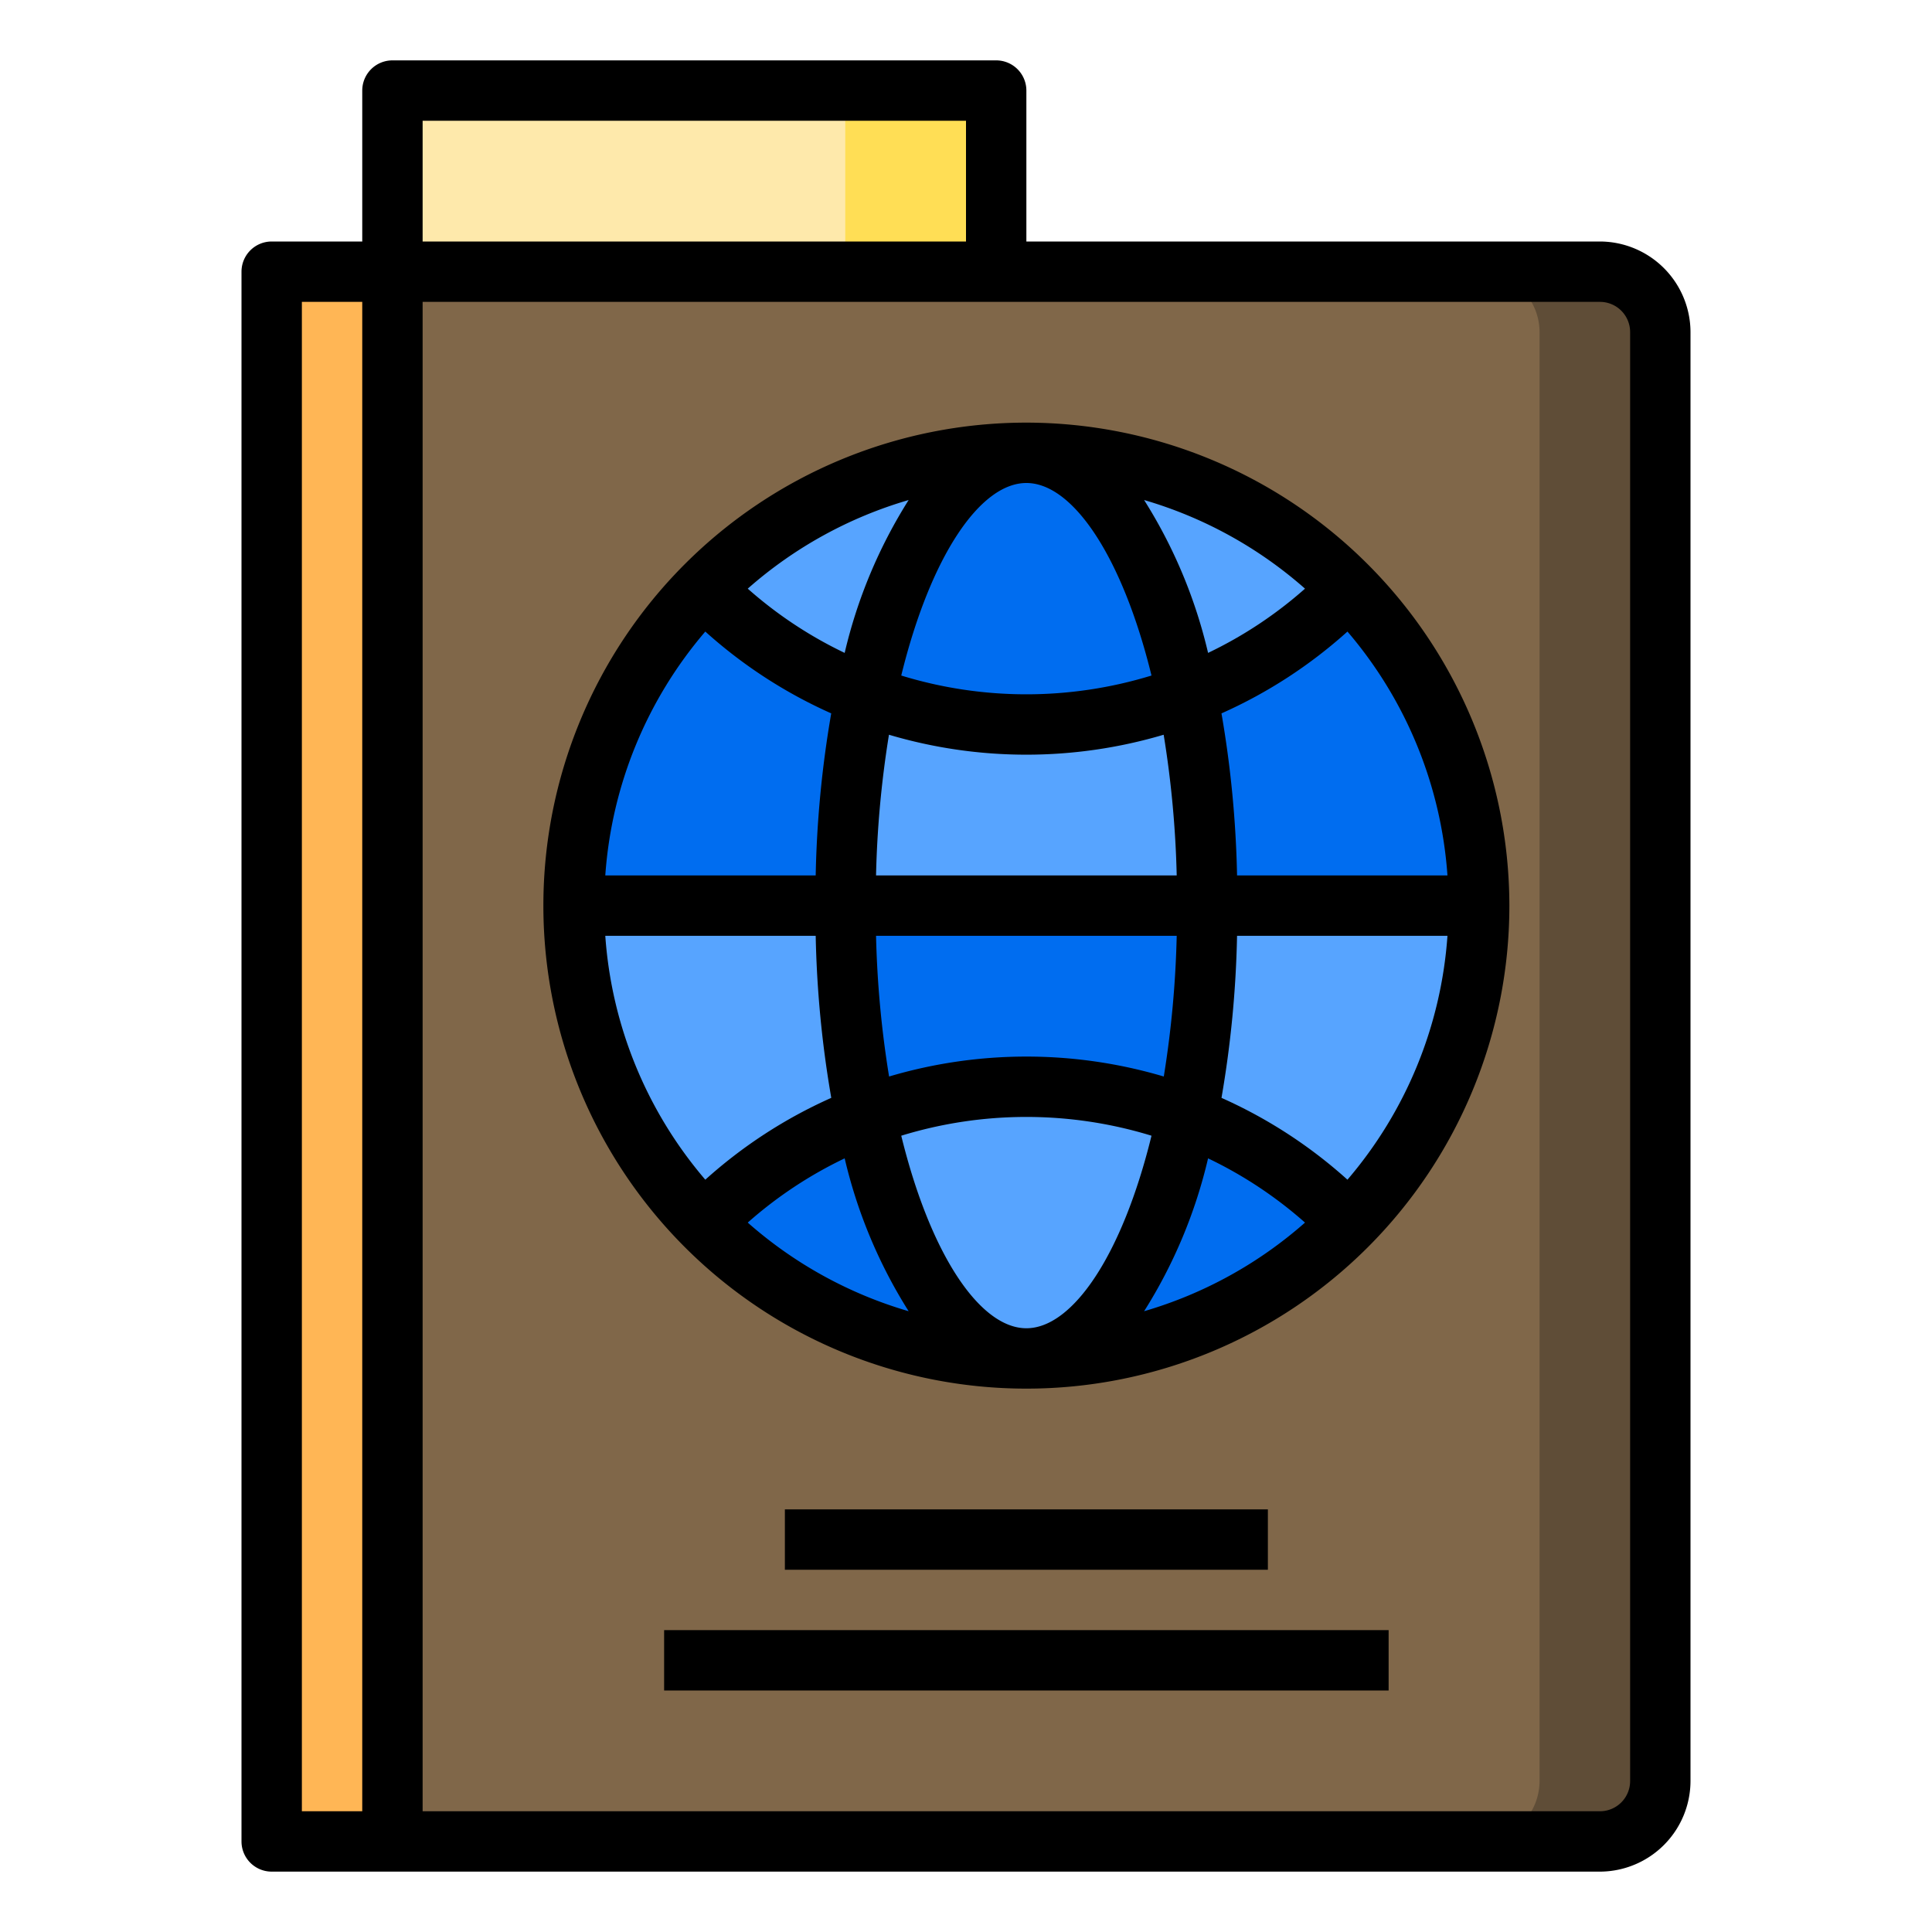 <svg height="512" viewBox="0 0 64 64" width="512" xmlns="http://www.w3.org/2000/svg"><g id="passport-travelling-enjoin-world-travel"><path d="m55 11v48a2.006 2.006 0 0 1 -2 2h-40v-52h40a2.006 2.006 0 0 1 2 2z" fill="#806749"/><path d="m55 11v48a2.006 2.006 0 0 1 -2 2h-4a2.006 2.006 0 0 0 2-2v-48a2.006 2.006 0 0 0 -2-2h4a2.006 2.006 0 0 1 2 2z" fill="#5f4d37"/><path d="m49 30h-9a34.757 34.757 0 0 0 -.68-6.97 14.9 14.9 0 0 0 5.38-3.53 14.916 14.916 0 0 1 4.3 10.5z" fill="#006df0"/><path d="m40 30h9a14.916 14.916 0 0 1 -4.3 10.5 14.9 14.9 0 0 0 -5.38-3.53 34.757 34.757 0 0 0 .68-6.97z" fill="#57a4ff"/><path d="m34 15a14.921 14.921 0 0 1 10.7 4.5 14.9 14.9 0 0 1 -5.38 3.53c-1.01-4.77-3.02-8.03-5.32-8.03z" fill="#57a4ff"/><path d="m44.7 40.5a14.921 14.921 0 0 1 -10.7 4.5c2.3 0 4.31-3.26 5.32-8.03a14.9 14.9 0 0 1 5.38 3.53z" fill="#006df0"/><path d="m40 30h-12a34.757 34.757 0 0 1 .68-6.97 15.074 15.074 0 0 0 10.64 0 34.757 34.757 0 0 1 .68 6.97z" fill="#57a4ff"/><path d="m28 30h12a34.757 34.757 0 0 1 -.68 6.97 15.074 15.074 0 0 0 -10.64 0 34.757 34.757 0 0 1 -.68-6.97z" fill="#006df0"/><path d="m34 15c2.3 0 4.31 3.26 5.32 8.03a15.074 15.074 0 0 1 -10.64 0c1.01-4.77 3.02-8.03 5.32-8.03z" fill="#006df0"/><path d="m39.32 36.97c-1.01 4.77-3.02 8.03-5.32 8.03s-4.31-3.26-5.32-8.03a15.074 15.074 0 0 1 10.64 0z" fill="#57a4ff"/><path d="m13 3h20v6h-20z" fill="#fee9ab"/><path d="m34 15c-2.3 0-4.31 3.26-5.32 8.03a14.9 14.9 0 0 1 -5.38-3.53 14.921 14.921 0 0 1 10.7-4.5z" fill="#57a4ff"/><path d="m28.68 36.97c1.01 4.77 3.02 8.03 5.32 8.03a14.921 14.921 0 0 1 -10.7-4.5 14.9 14.9 0 0 1 5.38-3.53z" fill="#006df0"/><path d="m23.3 19.5a14.9 14.9 0 0 0 5.38 3.53 34.757 34.757 0 0 0 -.68 6.97h-9a14.916 14.916 0 0 1 4.3-10.5z" fill="#006df0"/><path d="m28.68 36.97a14.9 14.9 0 0 0 -5.38 3.53 14.916 14.916 0 0 1 -4.3-10.5h9a34.757 34.757 0 0 0 .68 6.97z" fill="#57a4ff"/><path d="m9 9h4v52h-4z" fill="#ffb655"/><path d="m28 3h5v6h-5z" fill="#ffde55"/><path d="m53 8h-19v-5a1 1 0 0 0 -1-1h-20a1 1 0 0 0 -1 1v5h-3a1 1 0 0 0 -1 1v52a1 1 0 0 0 1 1h44a3.009 3.009 0 0 0 3-3v-48a3.009 3.009 0 0 0 -3-3zm-41 52h-2v-50h2zm2-56h18v4h-18zm40 55a1 1 0 0 1 -1 1h-39v-50h39a1 1 0 0 1 1 1z"/><path d="m34 14a16 16 0 1 0 16 16 16.019 16.019 0 0 0 -16-16zm4.145 8.378a14.122 14.122 0 0 1 -8.29 0c.968-3.95 2.611-6.378 4.145-6.378s3.177 2.428 4.145 6.378zm-.245-5.814a13.974 13.974 0 0 1 5.33 2.936 13.846 13.846 0 0 1 -3.211 2.128 16.527 16.527 0 0 0 -2.119-5.064zm-8.88 12.436a33.819 33.819 0 0 1 .428-4.661 16 16 0 0 0 9.1 0 33.819 33.819 0 0 1 .432 4.661zm9.96 2a33.819 33.819 0 0 1 -.428 4.661 16 16 0 0 0 -9.1 0 33.819 33.819 0 0 1 -.432-4.661zm-11-9.372a13.846 13.846 0 0 1 -3.21-2.128 13.974 13.974 0 0 1 5.33-2.936 16.527 16.527 0 0 0 -2.119 5.064zm-.444 2a35.48 35.48 0 0 0 -.515 5.372h-6.97a13.918 13.918 0 0 1 3.313-8.079 15.9 15.9 0 0 0 4.173 2.711zm-.515 7.372a35.48 35.48 0 0 0 .516 5.368 15.9 15.9 0 0 0 -4.173 2.711 13.918 13.918 0 0 1 -3.313-8.079zm.96 7.372a16.527 16.527 0 0 0 2.119 5.064 13.974 13.974 0 0 1 -5.33-2.936 13.846 13.846 0 0 1 3.211-2.128zm1.874-.75a14.122 14.122 0 0 1 8.29 0c-.968 3.95-2.611 6.378-4.145 6.378s-3.177-2.428-4.145-6.378zm10.164.75a13.846 13.846 0 0 1 3.211 2.128 13.974 13.974 0 0 1 -5.33 2.936 16.527 16.527 0 0 0 2.119-5.064zm.444-2a35.48 35.48 0 0 0 .516-5.372h6.97a13.918 13.918 0 0 1 -3.313 8.079 15.9 15.9 0 0 0 -4.173-2.711zm.516-7.372a35.48 35.48 0 0 0 -.516-5.368 15.9 15.9 0 0 0 4.173-2.711 13.918 13.918 0 0 1 3.313 8.079z"/><path d="m26 50h16v2h-16z"/><path d="m22 54h24v2h-24z"/></g></svg>